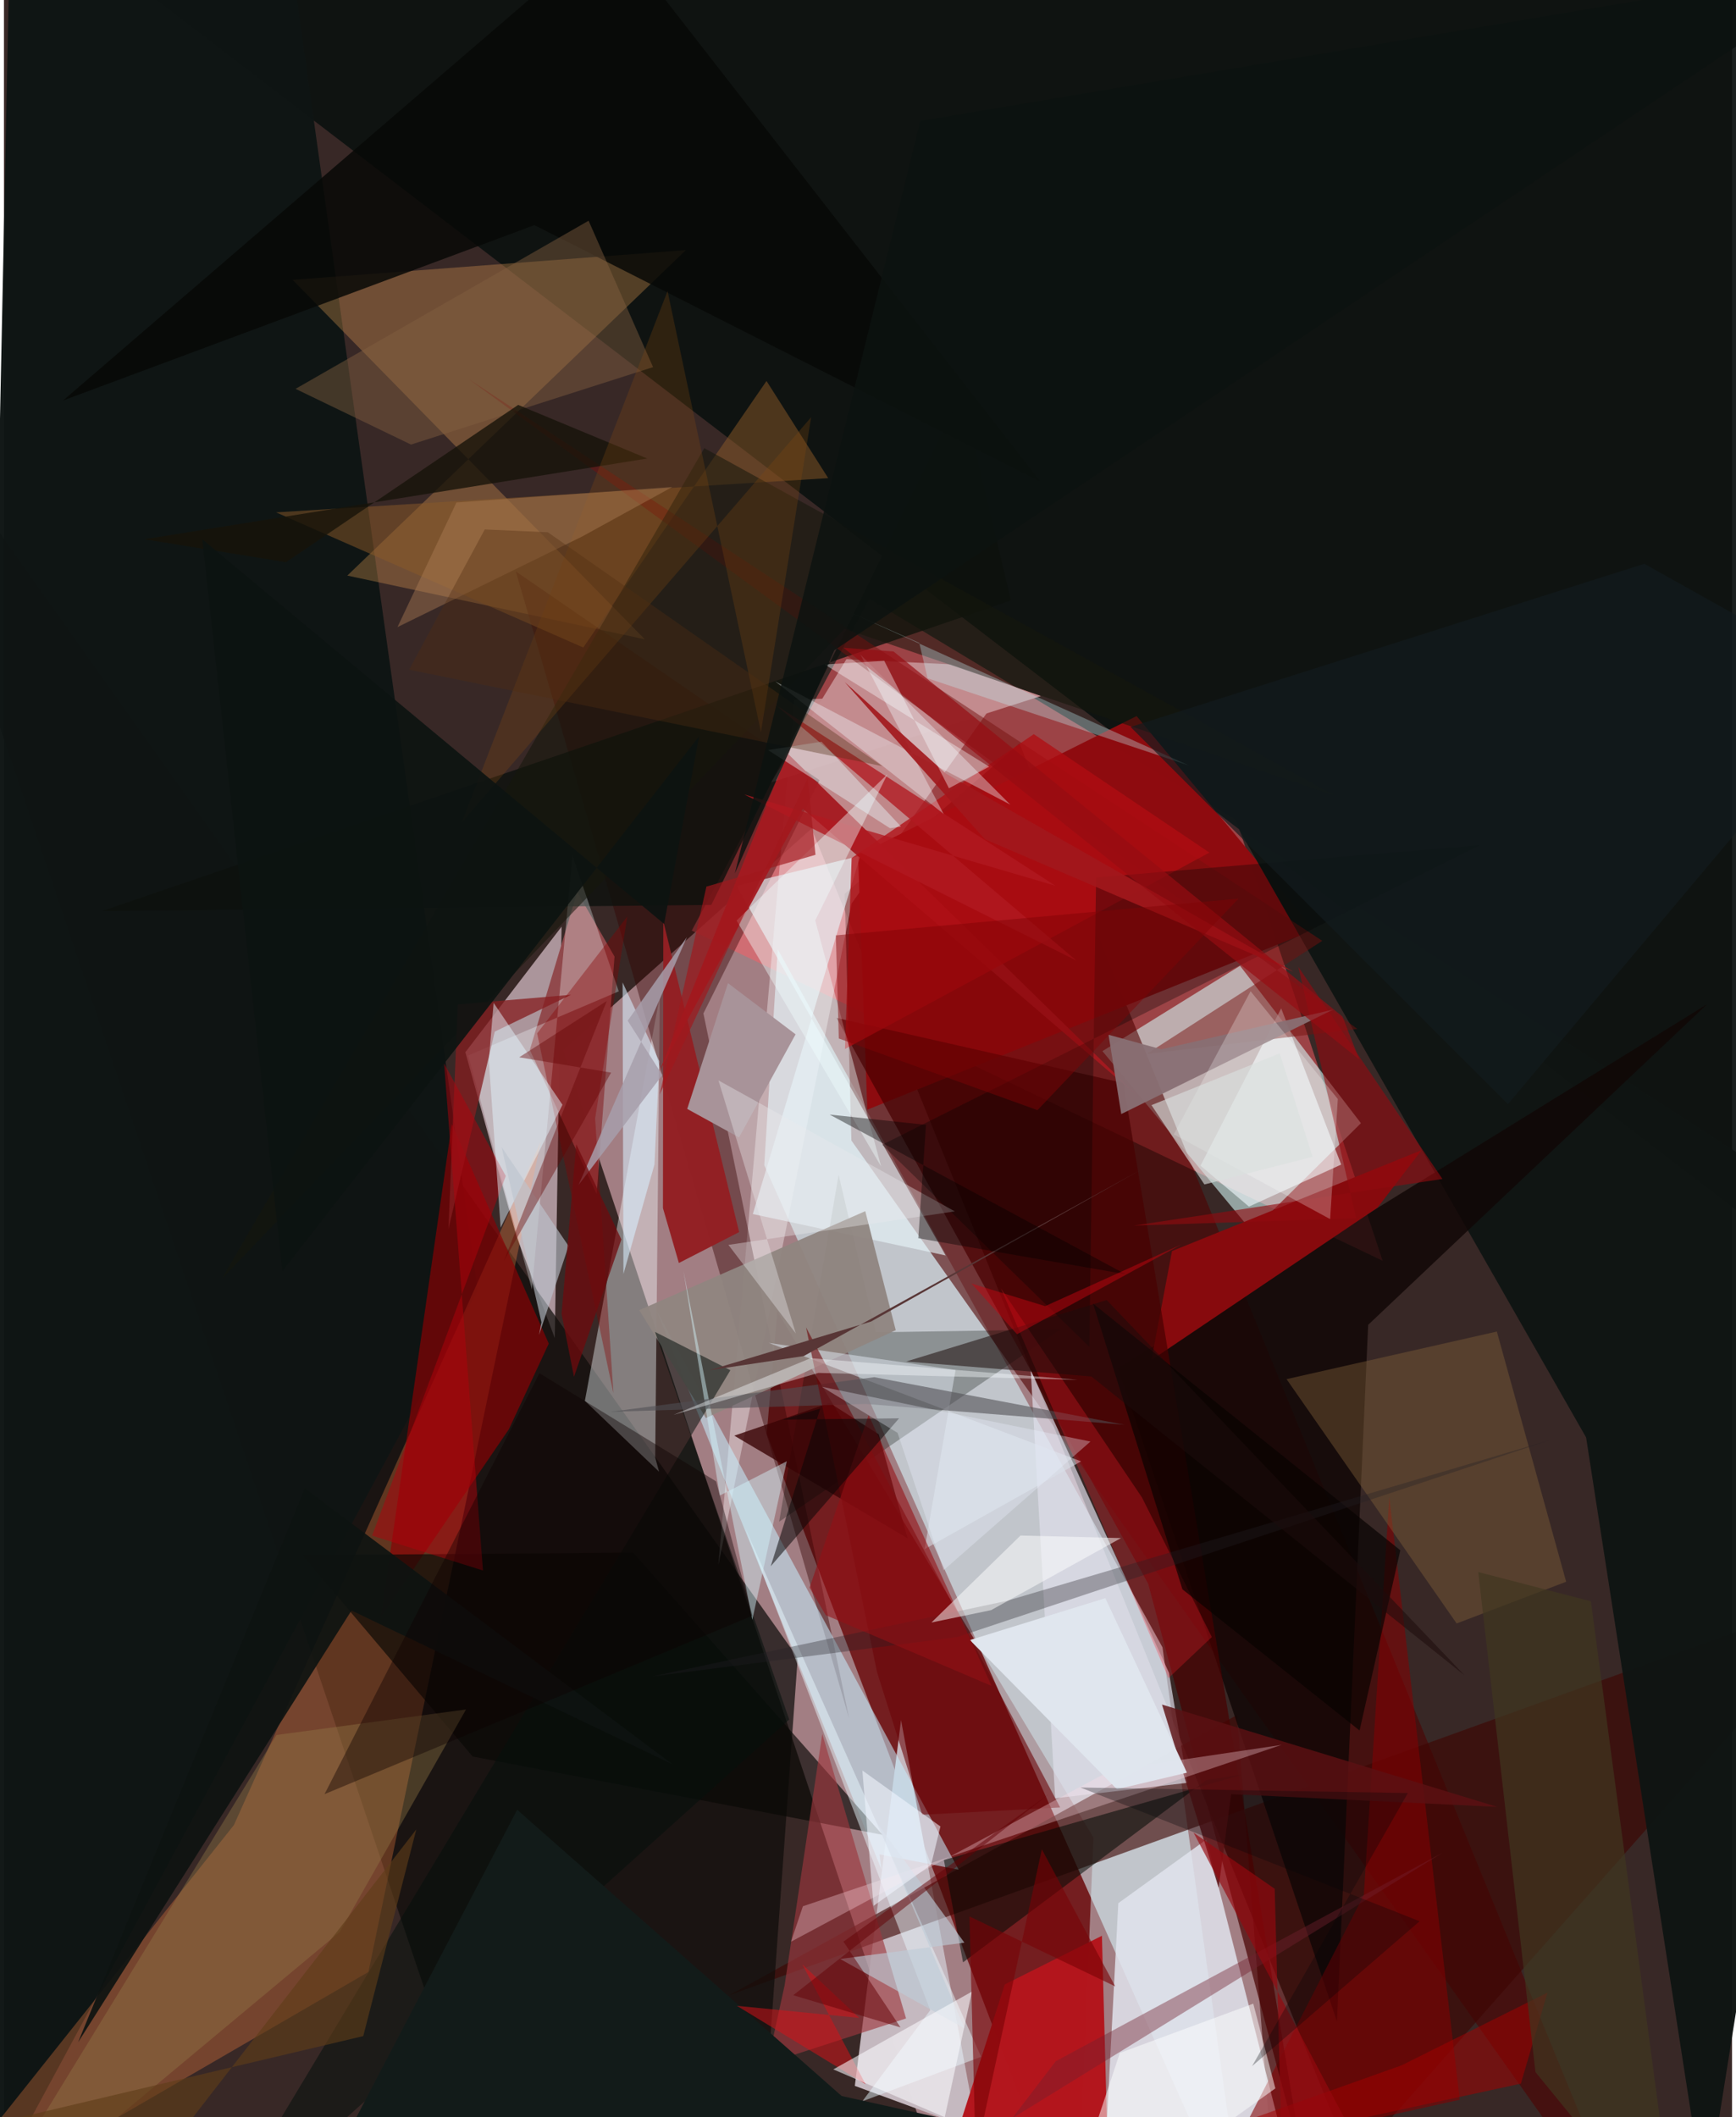 <svg xmlns="http://www.w3.org/2000/svg" width="228" height="278" viewBox="0 0 836 1024"><path fill="#382826" d="M0 0h836v1024H0z"/><path fill="#d0a3ac" fill-opacity=".698" d="M270.415 507.936l120.278-107.19L668.297 1086l-225.676-61.37z"/><path fill="#fd5d64" fill-opacity=".51" d="M332.736 450.099l85.903-160.462L596.193 396.63l70.78 213.173z"/><path fill="#660002" fill-opacity=".765" d="M518.817 1086L368.996 693.534l5.134-59.206 152.936 254.405z"/><path fill="#ad979d" fill-opacity=".98" d="M269.767 448.18l-46.556 60.745 24.685 88.823 18.58 49.43z"/><path fill="#d7f8ff" fill-opacity=".584" d="M560.471 796.774L374.344 459.142l-6.531 104.397L600.875 1086z"/><path fill="#0c1211" fill-opacity=".937" d="M45.857-21.398L898 631.247V55.602l-31.128-79.665z"/><path fill="#d6fcfa" fill-opacity=".576" d="M603.695 595.478L531.4 508.397l66.582-41.269 58.487 76.118z"/><path fill="#500000" fill-opacity=".584" d="M409.965 551.622l-3.237-119.318 84.553-72.68L788.266 1086z"/><path fill="#c5b9c0" fill-opacity=".992" d="M481.017 1086l-47.035-254.047-22.358 176.91L621.057 1086z"/><path fill="#3e0602" fill-opacity=".62" d="M898 767.598l-547.188 197.46 245.709-135.555L616.723 1086z"/><path fill="#0f0d0b" fill-opacity=".714" d="M384 801.822l-446-628.58 306.988 912.197 121.421-39.014z"/><path fill="#0f1514" fill-opacity=".98" d="M3.53-62l-23.627 1148 249.235-461.842L138.79-21.19z"/><path fill="#ff8342" fill-opacity=".306" d="M176.317 953.772l-225.788 130.947 160.735-202.032 148.42-330.5z"/><path fill="#fffdff" fill-opacity=".365" d="M382.309 338.447l100.596-4.04-72.826 102.585-64.462 319.9z"/><path fill="#f8ae5a" fill-opacity=".29" d="M139.644 135.361l190.269-14.401-163.808 157.428 143.88 30.802z"/><path fill="#e0e3ed" fill-opacity=".847" d="M531.737 1061.055L539.09 920.5l42.65-30.83 47.221 185.26z"/><path fill="#8e0b0f" fill-opacity=".996" d="M417.668 536.717l216.196-87.022-85.912-103.364-134.775 67.29z"/><path fill="#101513" fill-opacity=".98" d="M823.026 1066.539l-57.628-371.3L597.41 401.15 898 596.148z"/><path fill="#f4fbfc" fill-opacity=".408" d="M317.283 481.735l-2.231 223.233 1.875 6.843-35.896-34.256z"/><path fill="#340000" fill-opacity=".412" d="M394.56 377.358l-146.941-100.98L408.83 831.05l-70.449-340.892z"/><path fill="#110706" fill-opacity=".816" d="M659.966 640.783l163.949-155.067-284.89 176.03 105.842 316.026z"/><path fill="#b3161d" fill-opacity=".992" d="M484.18 959.783l46.981-23.516 4.018 148.446-91.455 1.287z"/><path fill="#8b0003" fill-opacity=".671" d="M263.567 649.849l-46.92-106.243-34.213 238.24 61.862-90.614z"/><path fill="#000902" fill-opacity=".275" d="M421.746 644.363l89.257-1.35-135.994 92.985 28.784-167.77z"/><path fill="#91494c" fill-opacity=".996" d="M286.746 577.546l8.626-114.893-18.022-31.239-22.952 76.393z"/><path fill="#c7efff" fill-opacity=".549" d="M424.574 904.34L315.668 633.766l146.176 270.525-38.318-7.404z"/><path fill="#e7f4f9" fill-opacity=".631" d="M362.277 587.191l51.99-173.3-59.828 14.57 101.123 178.761z"/><path fill="#dfdfeb" fill-opacity=".69" d="M572.505 862.284l-63.957 7.46-11.822-207.11 66.89 146.47z"/><path fill="#080806" fill-opacity=".655" d="M425.02 887.44L304.46 750.943l-159.993 1.217 82.28 97.415z"/><path fill="#922024" fill-opacity=".984" d="M318.983 445.618l36.68 150.302-29.154 14.948-7.71-26.556z"/><path fill="#0d110d" fill-opacity=".796" d="M487.175 290.413L47.48 440.643l294.735-2.966L463.31 190.143z"/><path fill="#870a0d" d="M685.825 556.284l-21.338 27.83-109.379 73.695 9.96-52.716z"/><path fill="#830002" fill-opacity=".573" d="M657.872 916.517l-63.428 123.441 109.816-24.393-34.089-291.492z"/><path fill="#9d383d" fill-opacity=".639" d="M369.392 998.018l8.27-37.769 18.221-121.609 40.536 137.608z"/><path fill="#480000" fill-opacity=".702" d="M541.538 523.822l-138.755-31.498 150.754 273.66 75.18 281.722z"/><path fill="#f3fbff" fill-opacity=".596" d="M578.861 563.8l23.428 19.787 44.621-20.325-29.025-75.556z"/><path fill="#c38b8e" d="M371.131 378.416l130.514-41.758-43.702-15.332-50.373-2.494z"/><path fill="#908580" fill-opacity=".953" d="M339.602 685.856l91.82-42.494L416.68 585.8l-109.345 47.874z"/><path fill="#86663a" fill-opacity=".4" d="M702.77 785.211l52.981-20.179-33.529-121.01-101.737 23.02z"/><path fill="#a41a20" fill-opacity=".949" d="M549.237 530.792L379.025 364.35l-61.847 153.707 69.288-126.91z"/><path fill="#8b5928" fill-opacity=".506" d="M398.748 231.26l-29.845-47-88.65 128.93-148.6-65.37z"/><path fill="#75100e" fill-opacity=".482" d="M224.797 183.319L654.76 497.674l-101.922 12.094 84.926-54.714z"/><path fill="#f4fdff" fill-opacity=".314" d="M224.587 510.49l72.84-31.013-22.404-65.607-19.633 209.711z"/><path fill="#080906" fill-opacity=".847" d="M293.461-34.132L28.608 193.698l228-84.815L501.453 232.97z"/><path fill="#010b05" fill-opacity=".537" d="M454.723 899.642l9.257 49.47 117.731-88.19 17.654-2.665z"/><path fill="#b10c12" fill-opacity=".753" d="M498.197 355.086l84.968 57.285-176.305 95 3.218-92.36z"/><path fill="#967d49" fill-opacity=".38" d="M-19.33 1086l151.197-246.853 91.665-12.336-61.042 107.568z"/><path fill="#e9f8ff" fill-opacity=".478" d="M472.719 994.803L358.562 739.029l89.555 233.228-32.864 44.067z"/><path fill="#050f0c" fill-opacity=".533" d="M314.963 644.196l36.461 18.529L97.023 1086l282.862-254.329z"/><path fill="#010605" fill-opacity=".31" d="M424.883 553.683l100.19 97.736 3.268-227.023 185.682-15.65z"/><path fill="#3a0305" fill-opacity=".788" d="M437.152 744.026l-13.963-50.305-23.742-15.165-46.134 15.827z"/><path fill="#dae0ea" fill-opacity=".557" d="M521.1 706.815l-75.732 42.47 14.989-86.667-90.366-13.106z"/><path fill="#15160c" fill-opacity=".545" d="M643.562 384.748l-236.908-80.62L105.45 618.46l233.36-401.712z"/><path fill="#5c1013" fill-opacity=".82" d="M587.612 913.008l6.066-45.235 128.741 6.162-162.197-49.503z"/><path fill="#851d20" fill-opacity=".761" d="M237.426 498.963l-22.387 95.417 4.506-108.567 54.804-4.668z"/><path fill="#d4f4fb" fill-opacity=".459" d="M378.716 706.756L346.29 723.35l-17.585-108.775 33.333 168.86z"/><path fill="#a89399" d="M350.264 475.516l32.704 24.746-27.365 49.873-25.06-13.789z"/><path fill="#504e54" fill-opacity=".58" d="M293.325 682.839l123.555-3.814 125.153 10.07-120.97-23z"/><path fill="#6b0508" fill-opacity=".592" d="M510.962 874.204l-66.731 3.53-21.83-68.852-34.367-166.886z"/><path fill="#910a0f" fill-opacity=".616" d="M695.893 570.222L546.62 592.77l107.562-3.544-28.005-121.604z"/><path fill="#836042" fill-opacity=".451" d="M282.831 106.758l31.185 70.81-117.099 37.45-55.852-26.944z"/><path fill="#121b19" d="M138.102 1086l514.333-17.476-247.187-54.766-156.962-138.445z"/><path fill="#fd1f2e" fill-opacity=".278" d="M550.56 724.307l33.773 67.482-20.966 19.846-81.08-188.544z"/><path fill="#d8f0ff" fill-opacity=".576" d="M299.682 616.22l-.4-141.053 17.76 38.113-2.347 49.973z"/><path fill="#b5000b" fill-opacity=".478" d="M242.774 568.78l-29.835-54.384 18.79 245.197-53.625-16.853z"/><path fill="#b11920" fill-opacity=".78" d="M518.865 464.632L358.11 384.246l150.595 44.17-135.37-87.466z"/><path fill="#ffdee5" fill-opacity=".318" d="M386.503 921.993l231.564-78.053-82.405 12.254-154.912 82.943z"/><path fill="#f0feff" fill-opacity=".408" d="M392.48 445.191l31.858 118.965-69.905-118.918 72.972-70.794z"/><path fill="#17130a" fill-opacity=".796" d="M67.912 260.823l243.274-39.06-62.423-25.928-112.316 76.082z"/><path fill="#f2fbfe" fill-opacity=".369" d="M486.862 389.192l-113.787-59.638 81.52 64.112-40.272-77.093z"/><path fill="#870001" fill-opacity=".373" d="M257.926 499.822l43.623-56.548-15.563 97.685 8.866 132.922z"/><path fill="#e0e6ee" fill-opacity=".976" d="M532.815 772.98l39.474 84.402-33.844 8.024-71.18-72.17z"/><path fill="#73212e" fill-opacity=".412" d="M448.43 1048.834l247.587-152.772-187.183 100.875-36.73 48.024z"/><path fill="#060201" fill-opacity=".671" d="M655.808 836.98l19.708-87.17-148.632-119.314 43.228 138.203z"/><path fill="#896f73" fill-opacity=".945" d="M642.99 488.313l-102.47 50.514-6.158-38.352 25.562 7.033z"/><path fill="#e4f6ff" fill-opacity=".475" d="M236.888 485.042l-2.331 27.994 5.726 80.719 29.915-59.405z"/><path fill="#0e1311" fill-opacity=".914" d="M35.884 987.753L145.54 719.848l177.906 133.515-155.313-74.423z"/><path fill="#854b11" fill-opacity=".275" d="M390.495 201.792l-169.124 196.17 99.66-257.178 45.177 213.29z"/><path fill="#a10001" fill-opacity=".537" d="M522.463 1053.622l153.663-54.69 70.606-35.19-12.909 44.042z"/><path fill="#c1f7fc" fill-opacity=".318" d="M446.829 328.071l-4.026-17.133-35.715-15.814 166.023 75.075z"/><path fill="#221f25" fill-opacity=".329" d="M461.196 791.783l-147.365 19.01 171.138-36.469 263.552-78.006z"/><path fill="#1d0c0c" fill-opacity=".541" d="M533.471 628.794L706.583 810.29 526.08 665.76l-89.62-7.244z"/><path fill="#0e0000" fill-opacity=".404" d="M344.521 716.484l17.53 65.009-206.964 86.273 103.964-203.594z"/><path fill="#fdffff" fill-opacity=".251" d="M565.92 548.65l75.637 40.973 3.732-58.073-42.2-52.13z"/><path fill="#941015" fill-opacity=".588" d="M397.576 781.21l80.21 34.214-59.484-131.037-28.57 83.463z"/><path fill="#a1171c" fill-opacity=".91" d="M455.684 374.15l168.038 95.779-149.247-64.055-67.751-75.975z"/><path fill="#beccd8" fill-opacity=".612" d="M404.512 947.479l60.12-7.879-42.573-58.363 42.701 99.879z"/><path fill="#ae7f56" fill-opacity=".42" d="M279.793 259.448l43.536-23.915-104.434 7.51-28.533 60.272z"/><path fill="#d51218" fill-opacity=".525" d="M413.785 975.998l-27.562-25.907 30.626 57.99-62.27-37.935z"/><path fill="#fcfcff" fill-opacity=".565" d="M401.215 1000.895L599.398 1086H441.722l26.558-122.736z"/><path fill="#3f371f" fill-opacity=".682" d="M767.72 774.484L809.253 1086l-68.352-83.81-27.687-241.845z"/><path fill="#0d1311" fill-opacity=".91" d="M336.305 356.129l-16.946 90.743L95.956 260.855l38.737 354.007z"/><path fill="#583636" d="M419.506 639.169l130.379-73.337-162.99 90.051-45.655 6.856z"/><path fill="#960d12" fill-opacity=".682" d="M406.11 313.307l249.55 199.105-8.118-20.755-217.197-176.575z"/><path fill="#e7fbff" fill-opacity=".427" d="M395.526 358.732l38.425 41.032-5.313.822-59-37.816z"/><path fill="#eae9ec" fill-opacity=".373" d="M383.098 644.982l-37.44-122.429 114.35 63.348-109.536 16.2z"/><path fill="#fff" fill-opacity=".494" d="M448.695 784.746l43.082-42.065 48.63 1.231-62.844 34.855z"/><path fill="#a79fab" fill-opacity=".839" d="M277.956 573.14l52.435-119.896-28.651 40.44 16.767 26.274z"/><path fill="#fcfeff" fill-opacity=".506" d="M615.07 1010.081l-10.687-40.984-64.542 23.823-30.903 93.08z"/><path fill="#020002" fill-opacity=".392" d="M446.055 544.052l-46.61-4.967 143.087 77.192-100.194-17.384z"/><path fill="#780206" fill-opacity=".608" d="M537.595 960.74L502.1 894.45l-31.995 148.077-3.022-115.614z"/><path fill="#a1171c" fill-opacity=".659" d="M317.234 529.347l71.578-152.871 3.782 36.964-52.762 15.373z"/><path fill="#131c1e" fill-opacity=".675" d="M545.027 351.609l182.561 182.417L898 331.164l-104.426-58.489z"/><path fill="#d9e0df" fill-opacity=".616" d="M633.116 559.508l-52.366 13.37-25.611-38.36 62.045-25.067z"/><path fill="#090607" fill-opacity=".529" d="M376.539 686.64l56.513-.669-62.103 71.557 23.955-76.258z"/><path fill="#ebf3ff" fill-opacity=".318" d="M395.694 670.745l129.92 26.48-71.058 62.25-22.245-66.44z"/><path fill="#630005" fill-opacity=".498" d="M381.84 965.01l123.925-97.491-99.636 71.57 27.603 41.51z"/><path fill="#bcc4ce" fill-opacity=".616" d="M240.748 554.803l32.39 47.842-14.302 43.086 1.175-6.223z"/><path fill="#640001" fill-opacity=".404" d="M293.727 518.784l-44.46-7.405 42.34-27.227-49.816 125.826z"/><path fill="#6f0a0d" fill-opacity=".745" d="M298.696 599.48l-22.94 66.442-6-30.478 7.11-82.013z"/><path fill="#f7fdff" fill-opacity=".4" d="M519.485 667.38l-129.232-10.482-66.335 27.418 70.111-20.29z"/><path fill="#c7060f" fill-opacity=".475" d="M503.713 631.735l66.072-29.927-79.697 43.512-22.065-24.538z"/><path fill="#512e13" fill-opacity=".365" d="M196.007 323.902l228.946 46.672-161.84-113.133-30.512-1.37z"/><path fill="#97080e" fill-opacity=".659" d="M614.749 913.525l-39.234-27.106 101.351 191.734-58.956-48.318z"/><path fill="#5e3d19" fill-opacity=".627" d="M199.472 884.844L69.388 1052.5-62 1040.57l235.817-55.779z"/><path fill="#f2f6ff" fill-opacity=".561" d="M420.688 921.792l-5.415-65.474 37.77 27.069-4.5 18.52z"/><path fill="#000407" fill-opacity=".294" d="M679.165 867.228l-158.42-2.686 164.117 64.692-81.062 70.095z"/><path fill="#f9fdff" fill-opacity=".38" d="M397.03 321.38l79.602 49.438-19.476 10.442-31.307-61.665z"/><path fill="#7f0405" fill-opacity=".463" d="M499.986 536.94l97.262-102.306-194.8 17.766 1.427 49.87z"/><path fill="#0c1210" fill-opacity=".843" d="M898-17.694L443.278 58.471l-89.707 364.004L401.72 314.49z"/></svg>